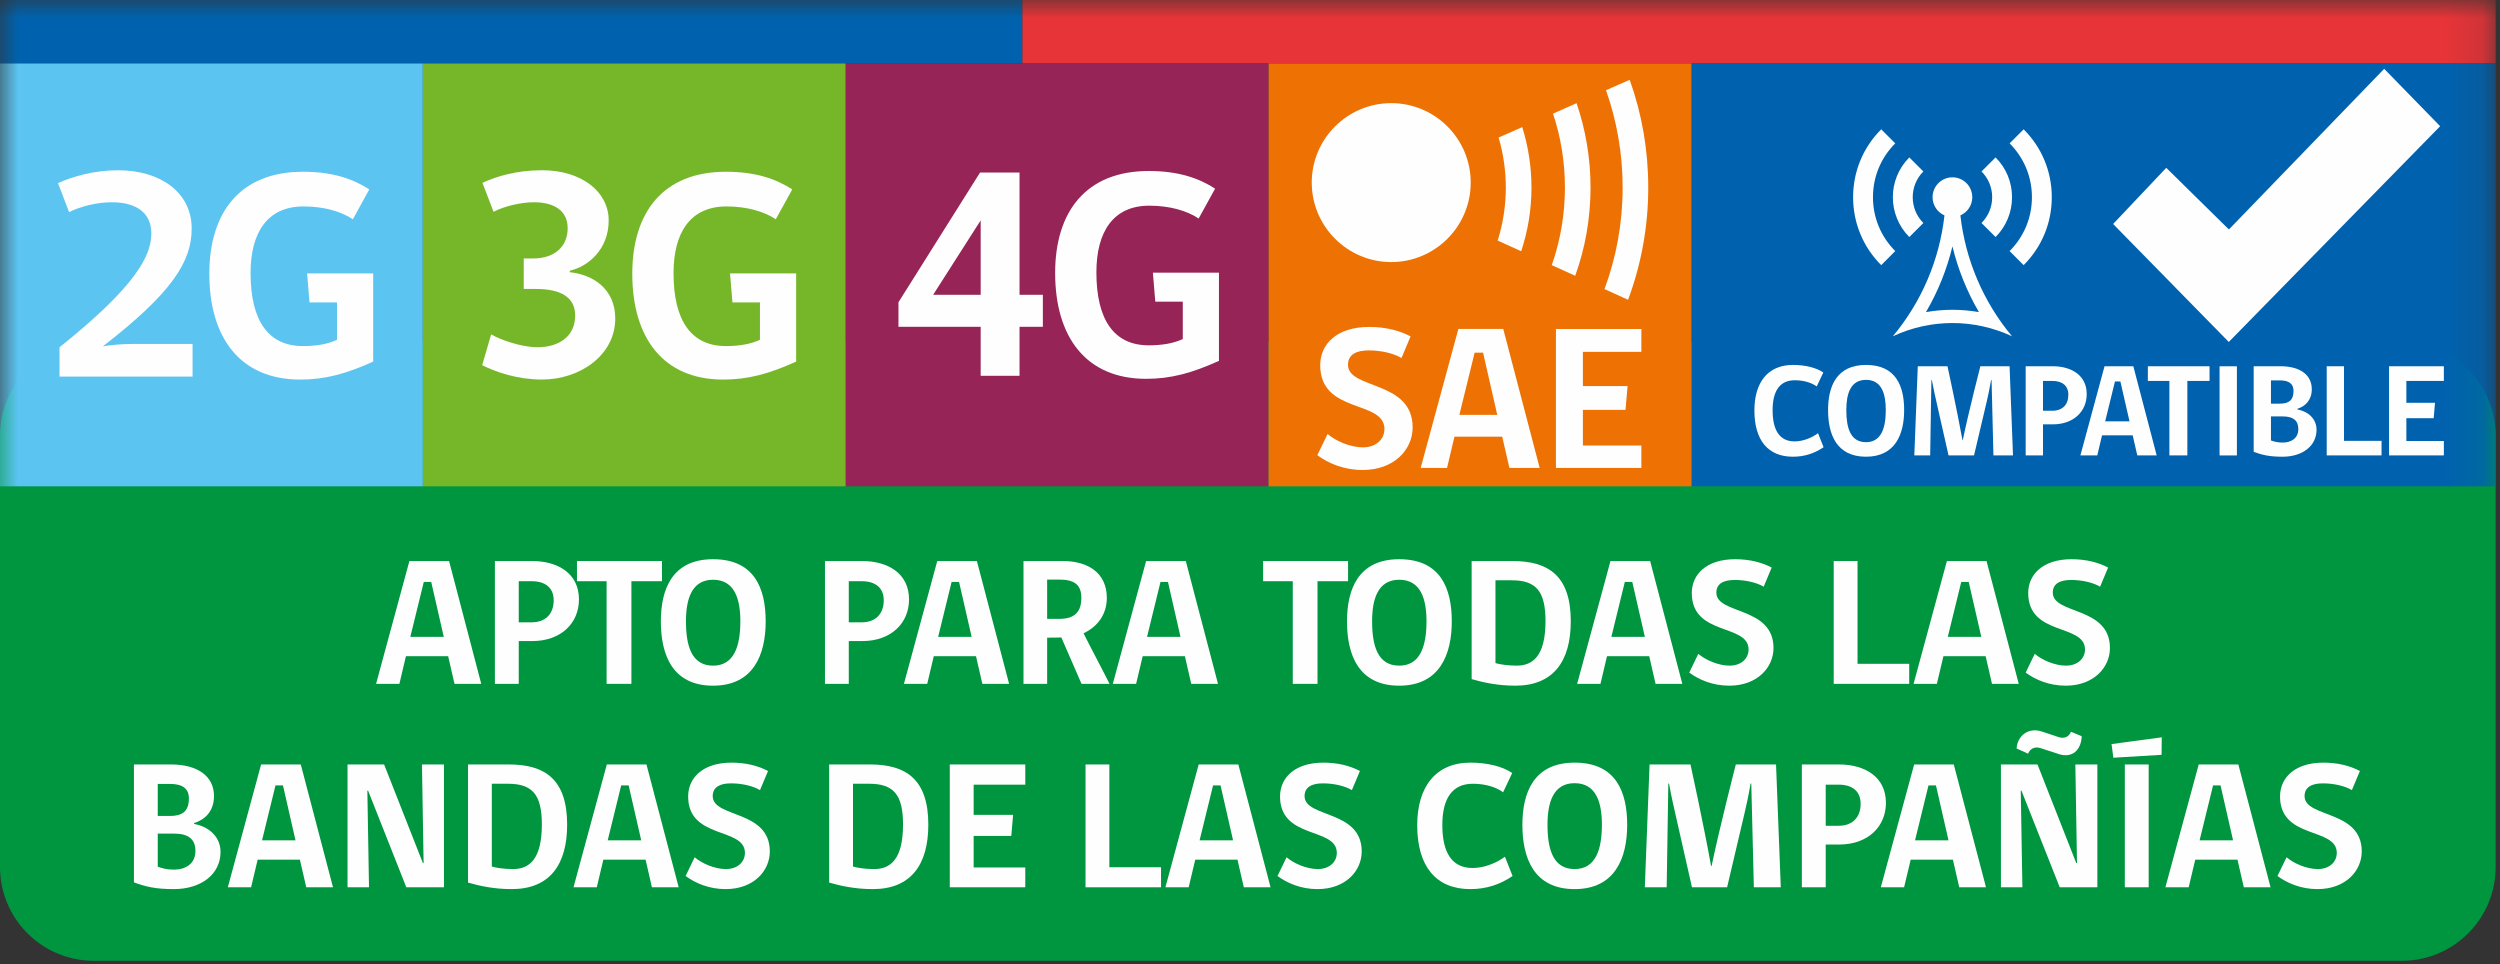 <svg width="70" height="27" viewBox="0 0 70 27" fill="none" xmlns="http://www.w3.org/2000/svg">
<rect x="0" y="0" width="70" height="27" fill="#333333" stroke="none"/>
<path fill-rule="evenodd" clip-rule="evenodd" d="M69.878 24.275C69.878 25.726 68.702 26.902 67.252 26.902H2.627C1.176 26.902 0 25.726 0 24.275V12.202C0 10.752 1.176 9.575 2.627 9.575H67.252C68.702 9.575 69.878 10.752 69.878 12.202V24.275Z" fill="#009640"/>
<mask id="mask0" mask-type="alpha" maskUnits="userSpaceOnUse" x="0" y="0" width="70" height="27">
<path d="M0 26.903H69.878V0H0V26.903Z" fill="white"/>
</mask>
<g mask="url(#mask0)">
<path fill-rule="evenodd" clip-rule="evenodd" d="M0 1.777H28.628V0H0V1.777Z" fill="#0062AE"/>
<path fill-rule="evenodd" clip-rule="evenodd" d="M28.628 1.777H69.878V0H28.628V1.777Z" fill="#E63438"/>
<path fill-rule="evenodd" clip-rule="evenodd" d="M0 13.617H11.84V1.777H0V13.617Z" fill="#5BC4F1"/>
<path fill-rule="evenodd" clip-rule="evenodd" d="M11.841 13.617H23.681V1.777H11.841V13.617Z" fill="#76B72A"/>
<path fill-rule="evenodd" clip-rule="evenodd" d="M23.68 13.617H35.52V1.777H23.68V13.617Z" fill="#962456"/>
<path fill-rule="evenodd" clip-rule="evenodd" d="M14.949 5.663C14.573 5.663 14.104 5.78 13.819 5.931L13.509 5.119C13.911 4.934 14.472 4.767 15.176 4.767C16.289 4.767 17.043 5.37 17.043 6.173C17.043 6.986 16.465 7.463 15.954 7.58V7.622C16.607 7.689 17.227 8.091 17.227 8.919C17.227 9.932 16.255 10.627 15.176 10.627C14.497 10.627 13.903 10.426 13.501 10.225L13.752 9.363C14.012 9.514 14.598 9.723 15.05 9.723C15.636 9.723 16.105 9.43 16.105 8.836C16.105 8.308 15.678 8.091 15.017 8.091H14.665V7.237H14.924C15.577 7.237 15.895 6.86 15.895 6.391C15.895 5.906 15.527 5.663 14.949 5.663Z" fill="#FEFEFE"/>
<path fill-rule="evenodd" clip-rule="evenodd" d="M22.292 10.125C21.53 10.469 20.944 10.628 20.249 10.628C18.566 10.628 17.704 9.456 17.704 7.664C17.704 5.948 18.566 4.809 20.324 4.809C21.178 4.809 21.739 5.018 22.183 5.303L21.722 6.14C21.404 5.923 20.91 5.78 20.341 5.78C19.319 5.78 18.859 6.525 18.859 7.647C18.859 8.978 19.353 9.69 20.324 9.69C20.684 9.69 21.011 9.64 21.279 9.514V8.467H20.508L20.441 7.655H22.292V10.125Z" fill="#FEFEFE"/>
<path fill-rule="evenodd" clip-rule="evenodd" d="M27.459 8.254V6.17L26.128 8.254H27.459ZM28.547 9.15V10.523H27.459V9.15H25.157V8.463L27.442 4.83H28.547V8.254H29.2V9.15H28.547Z" fill="#FEFEFE"/>
<path fill-rule="evenodd" clip-rule="evenodd" d="M34.131 10.104C33.37 10.448 32.783 10.607 32.089 10.607C30.406 10.607 29.544 9.434 29.544 7.643C29.544 5.927 30.406 4.788 32.164 4.788C33.018 4.788 33.579 4.997 34.023 5.282L33.562 6.119C33.244 5.902 32.75 5.759 32.181 5.759C31.159 5.759 30.699 6.504 30.699 7.626C30.699 8.957 31.193 9.669 32.164 9.669C32.524 9.669 32.85 9.619 33.118 9.493V8.446H32.348L32.281 7.635H34.131V10.104Z" fill="#FEFEFE"/>
<path fill-rule="evenodd" clip-rule="evenodd" d="M1.934 5.939L1.624 5.127C2.052 4.935 2.646 4.767 3.307 4.767C4.479 4.767 5.367 5.378 5.367 6.4C5.367 7.329 4.814 8.199 2.88 9.698C3.09 9.656 3.45 9.631 3.701 9.631H5.392V10.544H1.667V9.723C3.835 7.99 4.237 7.145 4.237 6.534C4.237 5.956 3.81 5.663 3.131 5.663C2.713 5.663 2.252 5.78 1.934 5.939Z" fill="#FEFEFE"/>
<path fill-rule="evenodd" clip-rule="evenodd" d="M10.449 10.125C9.687 10.469 9.101 10.628 8.406 10.628C6.723 10.628 5.861 9.456 5.861 7.664C5.861 5.948 6.723 4.809 8.482 4.809C9.336 4.809 9.896 5.018 10.34 5.303L9.88 6.14C9.562 5.923 9.067 5.78 8.498 5.78C7.477 5.78 7.016 6.525 7.016 7.647C7.016 8.978 7.51 9.69 8.482 9.69C8.841 9.69 9.168 9.64 9.436 9.514V8.467H8.666L8.599 7.656H10.449V10.125Z" fill="#FEFEFE"/>
<path fill-rule="evenodd" clip-rule="evenodd" d="M47.36 13.617H69.878V1.777H47.36V13.617Z" fill="#0062AE"/>
<path fill-rule="evenodd" clip-rule="evenodd" d="M50.202 12.788C49.5 12.788 49.123 12.322 49.123 11.49C49.123 10.714 49.496 10.218 50.202 10.218C50.543 10.218 50.849 10.292 51.053 10.429L50.868 10.821C50.738 10.721 50.513 10.647 50.254 10.647C49.84 10.647 49.633 10.939 49.633 11.486C49.633 12.063 49.84 12.359 50.247 12.359C50.491 12.359 50.735 12.255 50.905 12.13L51.06 12.522C50.812 12.692 50.532 12.788 50.202 12.788Z" fill="#FEFEFE"/>
<path fill-rule="evenodd" clip-rule="evenodd" d="M52.248 10.636C51.812 10.636 51.697 11.032 51.697 11.479C51.697 11.975 51.808 12.381 52.248 12.381C52.676 12.381 52.802 11.982 52.802 11.479C52.802 11.024 52.684 10.636 52.248 10.636ZM52.248 12.788C51.423 12.788 51.186 12.163 51.186 11.483C51.186 10.828 51.416 10.218 52.248 10.218C53.094 10.218 53.316 10.821 53.316 11.483C53.316 12.152 53.072 12.788 52.248 12.788Z" fill="#FEFEFE"/>
<path fill-rule="evenodd" clip-rule="evenodd" d="M55.816 12.751L55.764 10.644H55.75C55.705 10.91 55.661 11.102 55.628 11.246L55.273 12.751H54.559L54.219 11.246C54.186 11.102 54.142 10.91 54.093 10.644H54.079L54.045 12.751H53.601L53.698 10.255H54.53C54.53 10.255 54.803 11.512 54.948 12.319H54.959C55.125 11.516 55.45 10.255 55.45 10.255H56.268L56.364 12.751H55.816Z" fill="#FEFEFE"/>
<path fill-rule="evenodd" clip-rule="evenodd" d="M57.466 10.666H57.204V11.501H57.466C57.751 11.501 57.914 11.328 57.914 11.054C57.914 10.799 57.744 10.666 57.466 10.666ZM57.477 11.882H57.204V12.751H56.719V10.255H57.477C57.987 10.255 58.428 10.499 58.428 11.035C58.428 11.516 58.065 11.882 57.477 11.882Z" fill="#FEFEFE"/>
<path fill-rule="evenodd" clip-rule="evenodd" d="M59.219 10.681L58.945 11.797H59.626L59.371 10.681H59.219ZM58.724 12.751H58.251L58.927 10.255H59.733L60.387 12.751H59.844L59.715 12.189H58.857L58.724 12.751Z" fill="#FEFEFE"/>
<path fill-rule="evenodd" clip-rule="evenodd" d="M61.246 10.666V12.751H60.743V10.666H60.14V10.255H61.867V10.666H61.246Z" fill="#FEFEFE"/>
<path fill-rule="evenodd" clip-rule="evenodd" d="M62.148 12.752H62.633V10.256H62.148V12.752Z" fill="#FEFEFE"/>
<path fill-rule="evenodd" clip-rule="evenodd" d="M63.92 11.66H63.587V12.333C63.668 12.363 63.772 12.392 63.913 12.392C64.153 12.392 64.353 12.274 64.353 12.012C64.353 11.767 64.201 11.66 63.92 11.66ZM63.839 10.651H63.587V11.302H63.839C64.086 11.302 64.219 11.206 64.219 10.947C64.219 10.743 64.086 10.651 63.839 10.651ZM63.913 12.788C63.532 12.788 63.332 12.736 63.103 12.651V10.255H63.857C64.389 10.255 64.73 10.488 64.73 10.899C64.73 11.206 64.545 11.379 64.327 11.446V11.464C64.63 11.52 64.863 11.727 64.863 12.034C64.863 12.485 64.471 12.788 63.913 12.788Z" fill="#FEFEFE"/>
<path fill-rule="evenodd" clip-rule="evenodd" d="M65.148 12.751V10.255H65.632V12.344H66.683V12.751H65.148Z" fill="#FEFEFE"/>
<path fill-rule="evenodd" clip-rule="evenodd" d="M66.893 12.751V10.255H68.428V10.666H67.378V11.279H68.18L68.143 11.709H67.378V12.348H68.428V12.751H66.893Z" fill="#FEFEFE"/>
<path fill-rule="evenodd" clip-rule="evenodd" d="M55.41 8.739C55.165 8.696 54.916 8.674 54.668 8.674C54.421 8.674 54.172 8.696 53.927 8.739C54.262 8.166 54.513 7.544 54.668 6.899C54.825 7.544 55.075 8.166 55.41 8.739ZM55.224 5.522C55.224 5.215 54.976 4.965 54.668 4.965C54.361 4.965 54.112 5.215 54.112 5.522C54.112 5.75 54.249 5.945 54.445 6.031C54.306 7.273 53.806 8.451 52.999 9.416C53.528 9.169 54.098 9.045 54.668 9.045C55.238 9.045 55.808 9.169 56.337 9.416C55.531 8.451 55.031 7.273 54.891 6.031C55.087 5.945 55.224 5.75 55.224 5.522Z" fill="#FEFEFE"/>
<path fill-rule="evenodd" clip-rule="evenodd" d="M53.461 4.407L53.854 4.801C53.457 5.198 53.457 5.846 53.854 6.244L53.461 6.637C52.846 6.022 52.846 5.022 53.461 4.407Z" fill="#FEFEFE"/>
<path fill-rule="evenodd" clip-rule="evenodd" d="M53.067 7.03L52.674 7.424C52.166 6.916 51.887 6.241 51.887 5.522C51.887 4.804 52.166 4.128 52.674 3.621L53.067 4.014C52.664 4.417 52.443 4.952 52.443 5.522C52.443 6.091 52.664 6.627 53.067 7.03Z" fill="#FEFEFE"/>
<path fill-rule="evenodd" clip-rule="evenodd" d="M55.482 6.244C55.675 6.051 55.781 5.794 55.781 5.522C55.781 5.25 55.675 4.993 55.482 4.801L55.876 4.407C56.173 4.705 56.337 5.101 56.337 5.522C56.337 5.943 56.173 6.339 55.876 6.637L55.482 6.244Z" fill="#FEFEFE"/>
<path fill-rule="evenodd" clip-rule="evenodd" d="M57.45 5.522C57.45 6.241 57.171 6.916 56.662 7.424L56.269 7.03C56.672 6.627 56.894 6.091 56.894 5.522C56.894 4.952 56.672 4.417 56.269 4.014L56.662 3.621C57.171 4.128 57.45 4.804 57.45 5.522Z" fill="#FEFEFE"/>
<path fill-rule="evenodd" clip-rule="evenodd" d="M62.409 6.425C63.89 4.893 65.332 3.401 66.757 1.927C67.363 2.549 67.87 3.067 68.324 3.534C66.386 5.512 64.391 7.548 62.406 9.575C61.303 8.45 60.218 7.343 59.167 6.272C59.61 5.803 60.108 5.277 60.655 4.699C61.227 5.261 61.785 5.811 62.409 6.425Z" fill="#FEFEFE"/>
<path fill-rule="evenodd" clip-rule="evenodd" d="M35.521 13.617H47.361V1.777H35.521V13.617Z" fill="#ED7203"/>
<path fill-rule="evenodd" clip-rule="evenodd" d="M38.154 13.16C37.634 13.16 37.196 12.976 36.885 12.745L37.173 12.151C37.398 12.348 37.807 12.526 38.165 12.526C38.522 12.526 38.764 12.307 38.764 12.013C38.764 11.189 36.966 11.598 36.966 10.226C36.966 9.638 37.427 9.154 38.337 9.154C38.793 9.154 39.179 9.252 39.496 9.419L39.242 10.024C39.029 9.898 38.683 9.811 38.326 9.811C37.974 9.811 37.744 9.927 37.744 10.215C37.744 10.912 39.554 10.641 39.554 11.967C39.554 12.584 39.041 13.16 38.154 13.16Z" fill="#FEFEFE"/>
<path fill-rule="evenodd" clip-rule="evenodd" d="M41.29 9.874L40.862 11.616H41.923L41.526 9.874H41.29ZM40.517 13.102H39.779L40.834 9.211H42.091L43.111 13.102H42.264L42.062 12.226H40.725L40.517 13.102Z" fill="#FEFEFE"/>
<path fill-rule="evenodd" clip-rule="evenodd" d="M43.566 13.103V9.212H45.958V9.852H44.321V10.809H45.572L45.515 11.477H44.321V12.475H45.958V13.103H43.566Z" fill="#FEFEFE"/>
<path fill-rule="evenodd" clip-rule="evenodd" d="M38.955 2.888C37.728 2.888 36.729 3.885 36.729 5.112C36.729 6.34 37.728 7.338 38.955 7.338C40.182 7.338 41.18 6.34 41.18 5.112C41.18 3.885 40.182 2.888 38.955 2.888Z" fill="#FEFEFE"/>
<path fill-rule="evenodd" clip-rule="evenodd" d="M45.631 2.234L44.968 2.526C45.27 3.379 45.434 4.296 45.434 5.252C45.434 6.25 45.255 7.208 44.926 8.095L45.586 8.394C45.956 7.402 46.151 6.342 46.151 5.252C46.151 4.206 45.974 3.189 45.631 2.234Z" fill="#FEFEFE"/>
<path fill-rule="evenodd" clip-rule="evenodd" d="M43.485 3.181C43.701 3.832 43.818 4.529 43.818 5.252C43.818 6.013 43.688 6.744 43.45 7.424L44.106 7.722C44.384 6.95 44.535 6.119 44.535 5.252C44.535 4.425 44.397 3.631 44.144 2.889L43.485 3.181Z" fill="#FEFEFE"/>
<path fill-rule="evenodd" clip-rule="evenodd" d="M41.961 3.851C42.092 4.295 42.163 4.765 42.163 5.252C42.163 5.769 42.083 6.267 41.935 6.736L42.593 7.035C42.78 6.474 42.881 5.874 42.881 5.252C42.881 4.663 42.79 4.094 42.623 3.559L41.961 3.851Z" fill="#FEFEFE"/>
<path fill-rule="evenodd" clip-rule="evenodd" d="M11.866 16.294L11.489 17.833H12.426L12.074 16.294H11.866ZM11.183 19.148H10.53L11.463 15.709H12.574L13.475 19.148H12.726L12.548 18.373H11.366L11.183 19.148Z" fill="#FEFEFE"/>
<path fill-rule="evenodd" clip-rule="evenodd" d="M14.886 16.274H14.525V17.425H14.886C15.279 17.425 15.503 17.186 15.503 16.809C15.503 16.457 15.269 16.274 14.886 16.274ZM14.902 17.95H14.525V19.148H13.857V15.709H14.902C15.605 15.709 16.211 16.045 16.211 16.784C16.211 17.446 15.712 17.95 14.902 17.95Z" fill="#FEFEFE"/>
<path fill-rule="evenodd" clip-rule="evenodd" d="M17.679 16.274V19.148H16.985V16.274H16.155V15.709H18.535V16.274H17.679Z" fill="#FEFEFE"/>
<path fill-rule="evenodd" clip-rule="evenodd" d="M19.966 16.233C19.365 16.233 19.207 16.779 19.207 17.395C19.207 18.078 19.36 18.638 19.966 18.638C20.557 18.638 20.73 18.088 20.73 17.395C20.73 16.768 20.567 16.233 19.966 16.233ZM19.966 19.199C18.83 19.199 18.504 18.338 18.504 17.4C18.504 16.498 18.82 15.658 19.966 15.658C21.133 15.658 21.439 16.488 21.439 17.4C21.439 18.322 21.102 19.199 19.966 19.199Z" fill="#FEFEFE"/>
<path fill-rule="evenodd" clip-rule="evenodd" d="M24.128 16.274H23.766V17.425H24.128C24.52 17.425 24.745 17.186 24.745 16.809C24.745 16.457 24.51 16.274 24.128 16.274ZM24.143 17.95H23.766V19.148H23.099V15.709H24.143C24.847 15.709 25.453 16.045 25.453 16.784C25.453 17.446 24.954 17.95 24.143 17.95Z" fill="#FEFEFE"/>
<path fill-rule="evenodd" clip-rule="evenodd" d="M26.645 16.294L26.268 17.833H27.206L26.854 16.294H26.645ZM25.962 19.148H25.31L26.243 15.709H27.353L28.255 19.148H27.506L27.328 18.373H26.146L25.962 19.148Z" fill="#FEFEFE"/>
<path fill-rule="evenodd" clip-rule="evenodd" d="M29.656 16.228H29.32V17.329H29.656C30.094 17.329 30.278 17.13 30.278 16.738C30.278 16.355 30.059 16.228 29.656 16.228ZM29.32 19.148H28.658V15.709H29.763C30.441 15.709 30.991 16.024 30.991 16.743C30.991 17.206 30.726 17.553 30.339 17.731C30.578 18.21 30.828 18.669 31.067 19.148H30.283L29.717 17.848C29.564 17.854 29.462 17.854 29.32 17.854V19.148Z" fill="#FEFEFE"/>
<path fill-rule="evenodd" clip-rule="evenodd" d="M32.494 16.294L32.117 17.833H33.054L32.703 16.294H32.494ZM31.811 19.148H31.159L32.091 15.709H33.202L34.104 19.148H33.355L33.177 18.373H31.995L31.811 19.148Z" fill="#FEFEFE"/>
<path fill-rule="evenodd" clip-rule="evenodd" d="M36.89 16.274V19.148H36.198V16.274H35.367V15.709H37.746V16.274H36.89Z" fill="#FEFEFE"/>
<path fill-rule="evenodd" clip-rule="evenodd" d="M39.178 16.233C38.577 16.233 38.419 16.779 38.419 17.395C38.419 18.078 38.572 18.638 39.178 18.638C39.769 18.638 39.942 18.088 39.942 17.395C39.942 16.768 39.779 16.233 39.178 16.233ZM39.178 19.199C38.042 19.199 37.716 18.338 37.716 17.4C37.716 16.498 38.032 15.658 39.178 15.658C40.345 15.658 40.65 16.488 40.65 17.4C40.65 18.322 40.314 19.199 39.178 19.199Z" fill="#FEFEFE"/>
<path fill-rule="evenodd" clip-rule="evenodd" d="M42.327 16.248H41.873V18.567C41.99 18.602 42.219 18.638 42.464 18.638C42.913 18.638 43.274 18.378 43.274 17.39C43.274 16.559 43.014 16.248 42.327 16.248ZM42.428 19.199C41.929 19.199 41.522 19.107 41.206 19.015V15.709H42.352C43.35 15.709 43.982 16.116 43.982 17.395C43.982 18.511 43.498 19.199 42.428 19.199Z" fill="#FEFEFE"/>
<path fill-rule="evenodd" clip-rule="evenodd" d="M45.495 16.294L45.118 17.833H46.056L45.704 16.294H45.495ZM44.813 19.148H44.16L45.093 15.709H46.204L47.105 19.148H46.356L46.178 18.373H44.996L44.813 19.148Z" fill="#FEFEFE"/>
<path fill-rule="evenodd" clip-rule="evenodd" d="M48.42 19.199C47.961 19.199 47.574 19.036 47.299 18.832L47.553 18.307C47.752 18.48 48.114 18.638 48.43 18.638C48.746 18.638 48.96 18.445 48.96 18.185C48.96 17.456 47.37 17.818 47.37 16.605C47.37 16.086 47.778 15.658 48.583 15.658C48.985 15.658 49.327 15.744 49.607 15.892L49.383 16.427C49.194 16.315 48.888 16.239 48.572 16.239C48.262 16.239 48.058 16.34 48.058 16.595C48.058 17.212 49.658 16.972 49.658 18.144C49.658 18.689 49.204 19.199 48.42 19.199Z" fill="#FEFEFE"/>
<path fill-rule="evenodd" clip-rule="evenodd" d="M51.344 19.148V15.709H52.011V18.587H53.458V19.148H51.344Z" fill="#FEFEFE"/>
<path fill-rule="evenodd" clip-rule="evenodd" d="M54.915 16.294L54.538 17.833H55.476L55.124 16.294H54.915ZM54.232 19.148H53.58L54.513 15.709H55.623L56.525 19.148H55.776L55.598 18.373H54.416L54.232 19.148Z" fill="#FEFEFE"/>
<path fill-rule="evenodd" clip-rule="evenodd" d="M57.84 19.199C57.381 19.199 56.994 19.036 56.719 18.832L56.973 18.307C57.172 18.48 57.534 18.638 57.85 18.638C58.166 18.638 58.38 18.445 58.38 18.185C58.38 17.456 56.79 17.818 56.79 16.605C56.79 16.086 57.198 15.658 58.002 15.658C58.405 15.658 58.746 15.744 59.027 15.892L58.803 16.427C58.614 16.315 58.308 16.239 57.992 16.239C57.682 16.239 57.478 16.34 57.478 16.595C57.478 17.212 59.078 16.972 59.078 18.144C59.078 18.689 58.624 19.199 57.84 19.199Z" fill="#FEFEFE"/>
<path fill-rule="evenodd" clip-rule="evenodd" d="M4.876 23.341H4.417V24.268C4.529 24.309 4.672 24.35 4.866 24.35C5.197 24.35 5.472 24.187 5.472 23.825C5.472 23.489 5.263 23.341 4.876 23.341ZM4.763 21.95H4.417V22.847H4.763C5.105 22.847 5.289 22.714 5.289 22.357C5.289 22.077 5.105 21.95 4.763 21.95ZM4.866 24.895C4.341 24.895 4.066 24.823 3.75 24.706V21.405H4.789C5.523 21.405 5.992 21.726 5.992 22.291C5.992 22.714 5.737 22.954 5.436 23.045V23.071C5.854 23.147 6.175 23.433 6.175 23.855C6.175 24.477 5.635 24.895 4.866 24.895Z" fill="#FEFEFE"/>
<path fill-rule="evenodd" clip-rule="evenodd" d="M7.714 21.991L7.337 23.529H8.274L7.923 21.991H7.714ZM7.031 24.844H6.379L7.311 21.405H8.422L9.324 24.844H8.575L8.397 24.07H7.214L7.031 24.844Z" fill="#FEFEFE"/>
<path fill-rule="evenodd" clip-rule="evenodd" d="M11.377 24.844L10.307 22.139H10.286L10.332 24.844H9.731V21.405H10.755L11.841 24.166H11.861L11.815 21.405H12.431V24.844H11.377Z" fill="#FEFEFE"/>
<path fill-rule="evenodd" clip-rule="evenodd" d="M14.225 21.945H13.771V24.263C13.888 24.299 14.117 24.334 14.362 24.334C14.811 24.334 15.172 24.075 15.172 23.086C15.172 22.256 14.912 21.945 14.225 21.945ZM14.326 24.895C13.827 24.895 13.419 24.803 13.104 24.712V21.405H14.25C15.249 21.405 15.88 21.812 15.88 23.091C15.88 24.207 15.396 24.895 14.326 24.895Z" fill="#FEFEFE"/>
<path fill-rule="evenodd" clip-rule="evenodd" d="M17.393 21.991L17.016 23.529H17.954L17.602 21.991H17.393ZM16.71 24.844H16.058L16.991 21.405H18.101L19.003 24.844H18.254L18.076 24.07H16.894L16.71 24.844Z" fill="#FEFEFE"/>
<path fill-rule="evenodd" clip-rule="evenodd" d="M20.318 24.895C19.859 24.895 19.472 24.731 19.197 24.528L19.451 24.003C19.65 24.176 20.012 24.334 20.328 24.334C20.644 24.334 20.858 24.141 20.858 23.881C20.858 23.152 19.268 23.514 19.268 22.301C19.268 21.782 19.676 21.354 20.481 21.354C20.883 21.354 21.225 21.44 21.505 21.588L21.28 22.123C21.092 22.011 20.786 21.934 20.47 21.934C20.16 21.934 19.956 22.036 19.956 22.291C19.956 22.908 21.555 22.668 21.555 23.84C21.555 24.385 21.102 24.895 20.318 24.895Z" fill="#FEFEFE"/>
<path fill-rule="evenodd" clip-rule="evenodd" d="M24.337 21.945H23.884V24.263C24.001 24.299 24.23 24.334 24.475 24.334C24.923 24.334 25.285 24.075 25.285 23.086C25.285 22.256 25.025 21.945 24.337 21.945ZM24.439 24.895C23.94 24.895 23.532 24.803 23.216 24.712V21.405H24.363C25.361 21.405 25.993 21.812 25.993 23.091C25.993 24.207 25.509 24.895 24.439 24.895Z" fill="#FEFEFE"/>
<path fill-rule="evenodd" clip-rule="evenodd" d="M26.594 24.844V21.405H28.708V21.97H27.262V22.816H28.367L28.316 23.407H27.262V24.289H28.708V24.844H26.594Z" fill="#FEFEFE"/>
<path fill-rule="evenodd" clip-rule="evenodd" d="M30.395 24.844V21.405H31.062V24.283H32.509V24.844H30.395Z" fill="#FEFEFE"/>
<path fill-rule="evenodd" clip-rule="evenodd" d="M33.966 21.991L33.589 23.529H34.526L34.175 21.991H33.966ZM33.283 24.844H32.631L33.563 21.405H34.674L35.576 24.844H34.827L34.649 24.07H33.467L33.283 24.844Z" fill="#FEFEFE"/>
<path fill-rule="evenodd" clip-rule="evenodd" d="M36.89 24.895C36.432 24.895 36.045 24.731 35.77 24.528L36.024 24.003C36.223 24.176 36.585 24.334 36.9 24.334C37.216 24.334 37.431 24.141 37.431 23.881C37.431 23.152 35.841 23.514 35.841 22.301C35.841 21.782 36.248 21.354 37.053 21.354C37.456 21.354 37.797 21.44 38.078 21.588L37.853 22.123C37.665 22.011 37.359 21.934 37.043 21.934C36.732 21.934 36.528 22.036 36.528 22.291C36.528 22.908 38.128 22.668 38.128 23.84C38.128 24.385 37.675 24.895 36.89 24.895Z" fill="#FEFEFE"/>
<path fill-rule="evenodd" clip-rule="evenodd" d="M41.17 24.895C40.202 24.895 39.682 24.253 39.682 23.106C39.682 22.036 40.197 21.354 41.17 21.354C41.638 21.354 42.061 21.455 42.342 21.644L42.087 22.184C41.908 22.046 41.598 21.945 41.241 21.945C40.67 21.945 40.385 22.347 40.385 23.101C40.385 23.896 40.67 24.304 41.231 24.304C41.567 24.304 41.904 24.161 42.138 23.988L42.352 24.528C42.01 24.762 41.623 24.895 41.17 24.895Z" fill="#FEFEFE"/>
<path fill-rule="evenodd" clip-rule="evenodd" d="M44.089 21.929C43.488 21.929 43.33 22.474 43.33 23.091C43.33 23.774 43.483 24.334 44.089 24.334C44.68 24.334 44.853 23.784 44.853 23.091C44.853 22.464 44.69 21.929 44.089 21.929ZM44.089 24.895C42.953 24.895 42.627 24.033 42.627 23.096C42.627 22.194 42.943 21.354 44.089 21.354C45.256 21.354 45.561 22.184 45.561 23.096C45.561 24.018 45.225 24.895 44.089 24.895Z" fill="#FEFEFE"/>
<path fill-rule="evenodd" clip-rule="evenodd" d="M49.108 24.844L49.036 21.94H49.016C48.955 22.307 48.893 22.572 48.847 22.77L48.359 24.844H47.375L46.906 22.77C46.861 22.572 46.799 22.307 46.733 21.94H46.713L46.667 24.844H46.055L46.188 21.405H47.334C47.334 21.405 47.712 23.137 47.91 24.248H47.925C48.155 23.142 48.603 21.405 48.603 21.405H49.729L49.862 24.844H49.108Z" fill="#FEFEFE"/>
<path fill-rule="evenodd" clip-rule="evenodd" d="M51.481 21.97H51.12V23.122H51.481C51.874 23.122 52.098 22.882 52.098 22.505C52.098 22.154 51.864 21.97 51.481 21.97ZM51.497 23.647H51.12V24.844H50.452V21.405H51.497C52.2 21.405 52.806 21.741 52.806 22.48C52.806 23.142 52.307 23.647 51.497 23.647Z" fill="#FEFEFE"/>
<path fill-rule="evenodd" clip-rule="evenodd" d="M53.998 21.991L53.621 23.529H54.558L54.207 21.991H53.998ZM53.315 24.844H52.663L53.596 21.405H54.706L55.608 24.844H54.859L54.681 24.07H53.499L53.315 24.844Z" fill="#FEFEFE"/>
<path fill-rule="evenodd" clip-rule="evenodd" d="M57.646 21.114L57.131 20.946C56.968 20.895 56.841 20.966 56.785 21.104L56.464 20.956C56.489 20.605 56.79 20.355 57.172 20.483L57.646 20.64C57.804 20.691 57.931 20.63 57.987 20.488L58.288 20.615C58.273 21.002 58.023 21.236 57.646 21.114ZM57.672 24.844L56.601 22.138H56.581L56.627 24.844H56.026V21.405H57.05L58.135 24.166H58.156L58.11 21.405H58.726V24.844H57.672Z" fill="#FEFEFE"/>
<path fill-rule="evenodd" clip-rule="evenodd" d="M59.495 24.844H60.163V21.405H59.495V24.844ZM59.174 21.216C59.169 21.165 59.128 20.885 59.123 20.834L60.529 20.645L60.524 21.135L59.174 21.216Z" fill="#FEFEFE"/>
<path fill-rule="evenodd" clip-rule="evenodd" d="M61.966 21.991L61.589 23.529H62.526L62.175 21.991H61.966ZM61.283 24.844H60.631L61.564 21.405H62.674L63.576 24.844H62.827L62.649 24.07H61.467L61.283 24.844Z" fill="#FEFEFE"/>
<path fill-rule="evenodd" clip-rule="evenodd" d="M64.89 24.895C64.432 24.895 64.044 24.731 63.769 24.528L64.024 24.003C64.223 24.176 64.585 24.334 64.9 24.334C65.216 24.334 65.43 24.141 65.43 23.881C65.43 23.152 63.841 23.514 63.841 22.301C63.841 21.782 64.248 21.354 65.053 21.354C65.456 21.354 65.797 21.44 66.077 21.588L65.853 22.123C65.665 22.011 65.359 21.934 65.043 21.934C64.733 21.934 64.528 22.036 64.528 22.291C64.528 22.908 66.129 22.668 66.129 23.84C66.129 24.385 65.675 24.895 64.89 24.895Z" fill="#FEFEFE"/>
</g>
</svg>

